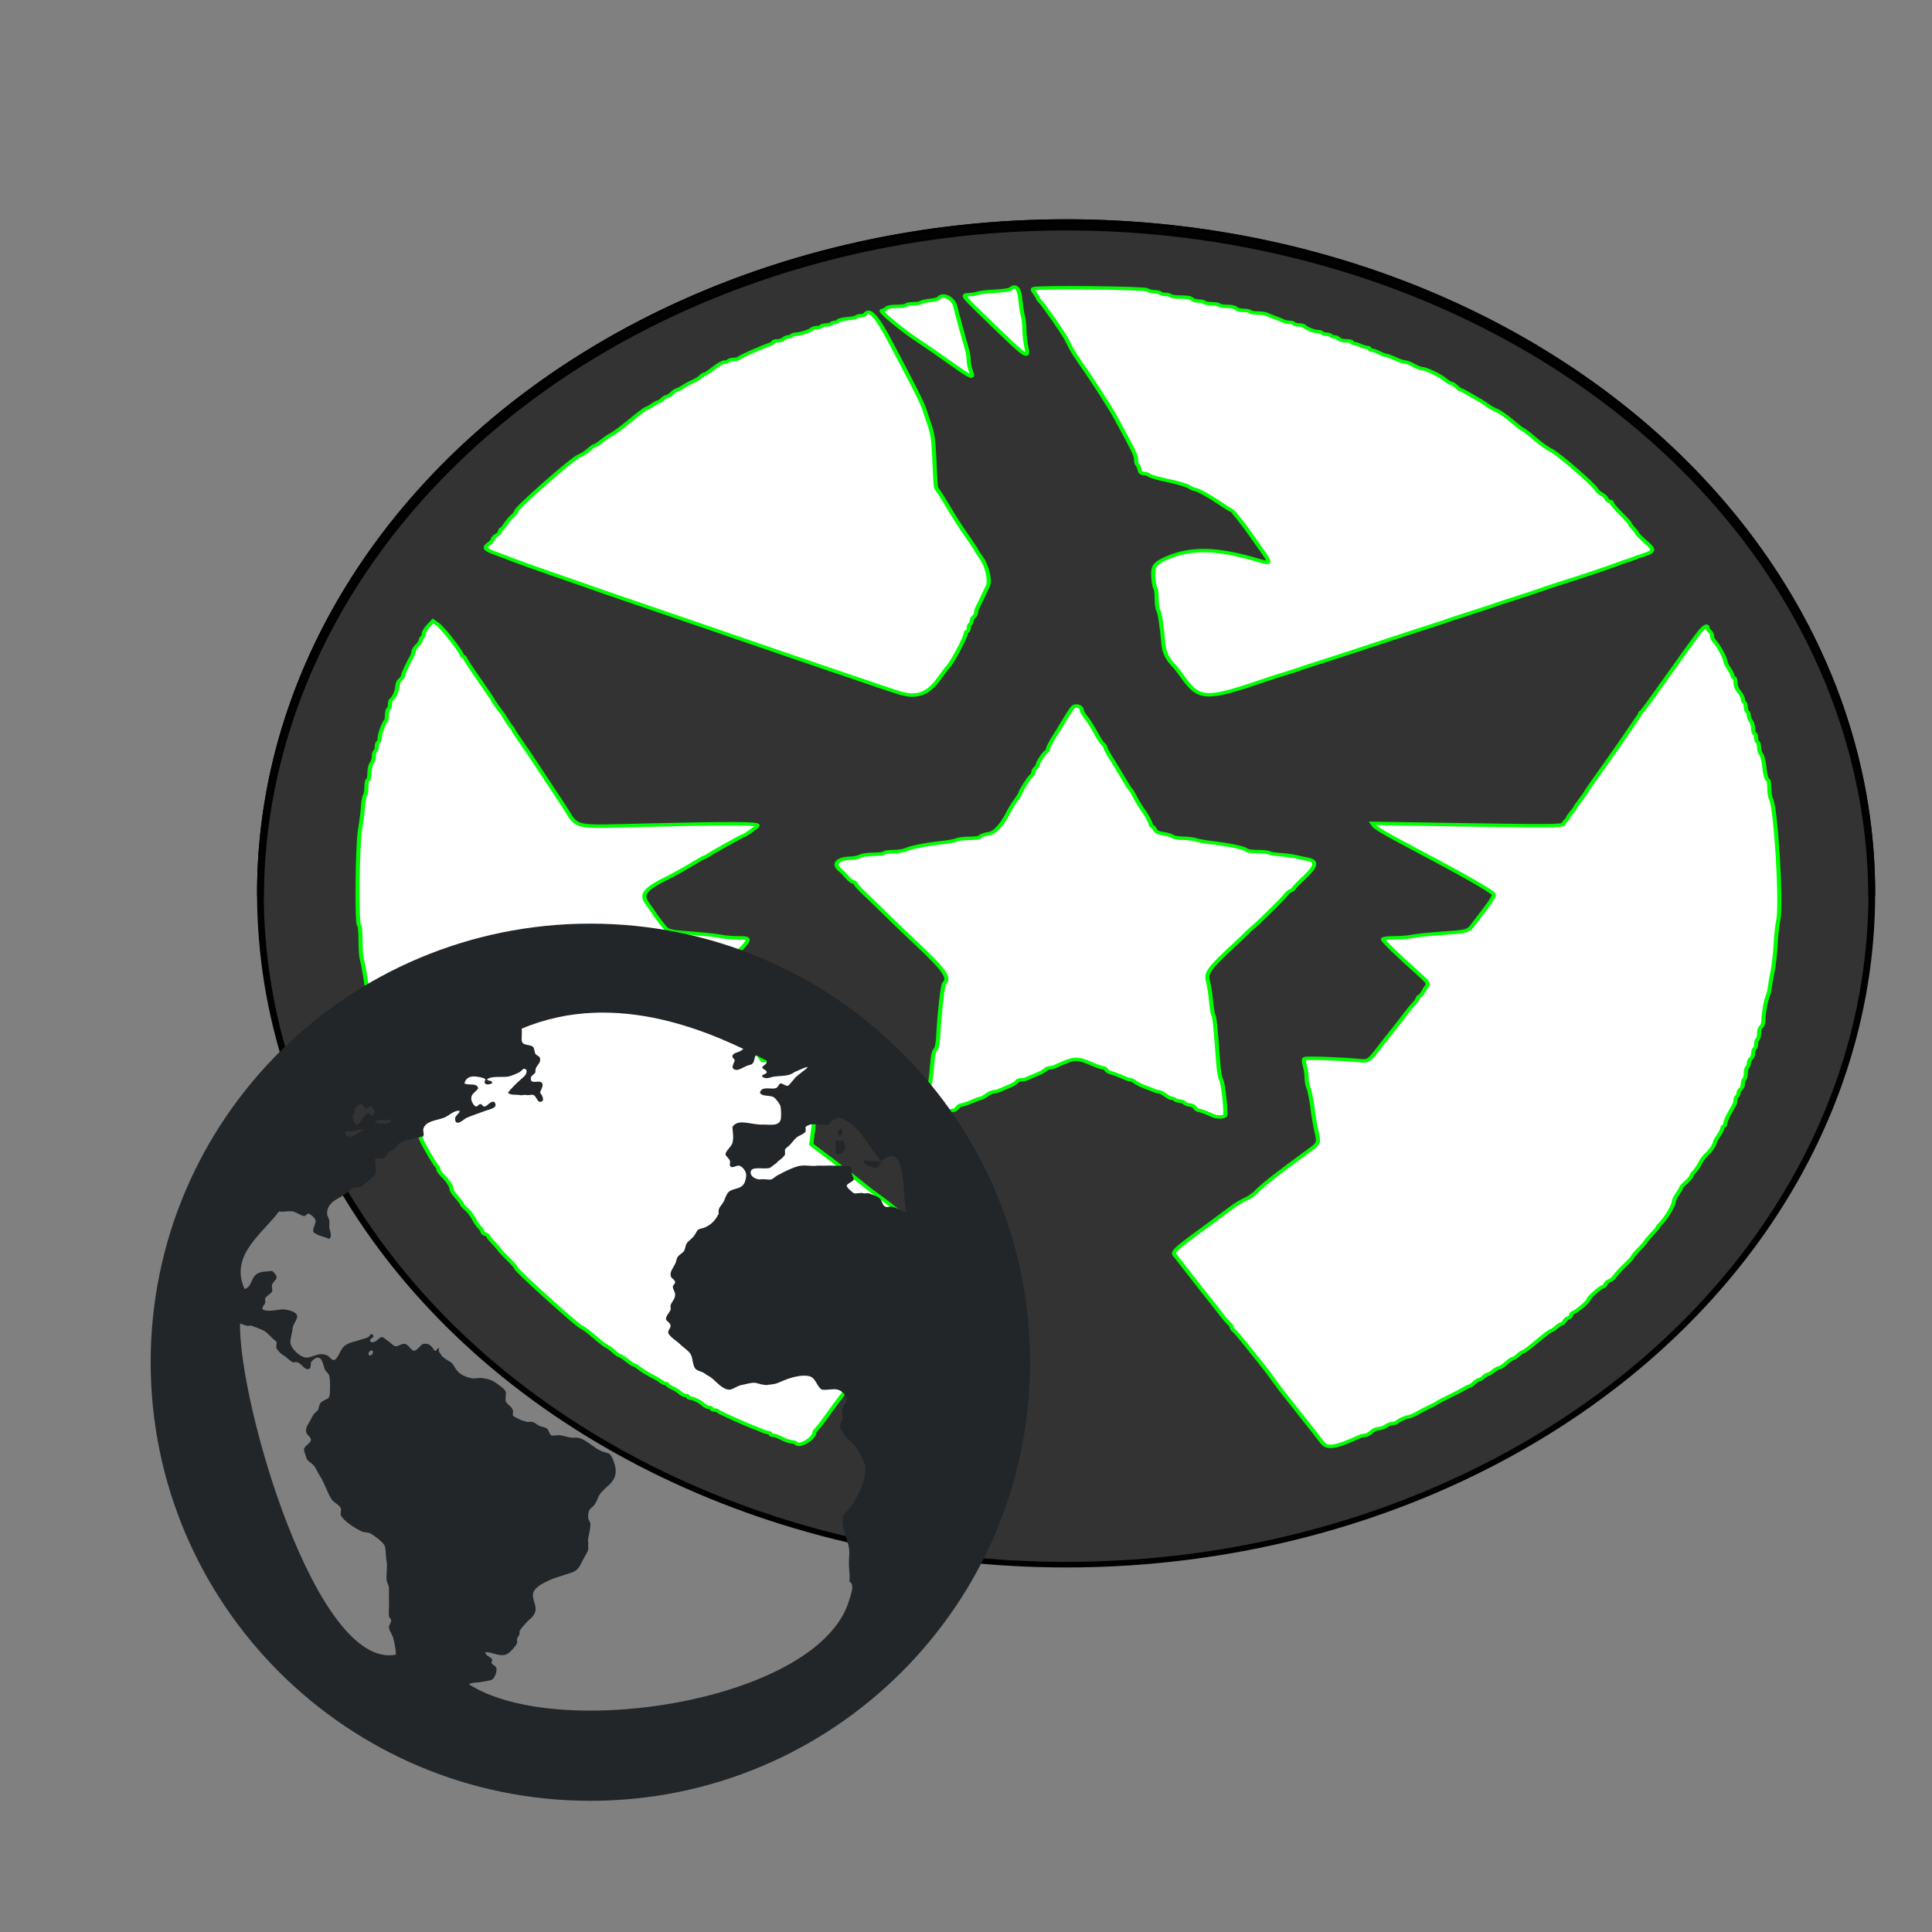 <?xml version="1.0" encoding="UTF-8" standalone="no"?>
<svg
   viewBox="0 0 22 22"
   version="1.1"
   id="svg2127"
   sodipodi:docname="plasma-browser-integration.svg"
   inkscape:version="1.2.2 (b0a8486541, 2022-12-01)"
   xmlns:inkscape="http://www.inkscape.org/namespaces/inkscape"
   xmlns:sodipodi="http://sodipodi.sourceforge.net/DTD/sodipodi-0.dtd"
   xmlns="http://www.w3.org/2000/svg"
   xmlns:svg="http://www.w3.org/2000/svg">
  <rect x="0" y="0" width="22" height="22" fill="#808080" stroke="none"/>
  <sodipodi:namedview
     id="namedview2129"
     pagecolor="#ffffff"
     bordercolor="#000000"
     borderopacity="0.25"
     inkscape:showpageshadow="2"
     inkscape:pageopacity="0.0"
     inkscape:pagecheckerboard="0"
     inkscape:deskcolor="#d1d1d1"
     showgrid="false"
     inkscape:zoom="6.125"
     inkscape:cx="30.44898"
     inkscape:cy="-8.9795918"
     inkscape:window-width="1366"
     inkscape:window-height="710"
     inkscape:window-x="0"
     inkscape:window-y="0"
     inkscape:window-maximized="1"
     inkscape:current-layer="layer1-36-2" />
  <defs
     id="defs3051">
    <style
       type="text/css"
       id="current-color-scheme">
      .ColorScheme-Text {
        color:#232629;
      }
      </style>
  </defs>
  <g
     id="layer1-36-2"
     transform="matrix(0.102,0,0,0.085,1.427,0.649)">
    <ellipse
       style="display:inline;mix-blend-mode:normal;fill:#333333;fill-opacity:1;stroke:#000000;stroke-width:0.749;stroke-miterlimit:4;stroke-dasharray:none;stroke-opacity:1;enable-background:new"
       id="path4518-2"
       cx="105.029"
       cy="112.047"
       rx="89.948"
       ry="89.931" />
    <path
       style="display:inline;mix-blend-mode:normal;fill:#004aa3;fill-opacity:1;stroke:#000000;stroke-width:0.749;stroke-miterlimit:4;stroke-dasharray:none;stroke-opacity:0.973;enable-background:new"
       d="m 105.029,22.115 a 89.948,89.931 0 0 0 -89.948,89.931 89.948,89.931 0 0 0 0.016,0.44 89.948,89.931 0 0 1 89.932,-89.621 89.948,89.931 0 0 1 89.932,89.492 89.948,89.931 0 0 0 0.016,-0.311 89.948,89.931 0 0 0 -89.948,-89.931 z"
       id="circle4528-3" />
    <path
       id="path0-7"
       d="m 98.806,31.091 c -0.099,0.111 -0.873,0.237 -1.721,0.287 -0.847,0.049 -1.688,0.165 -1.869,0.252 -0.18,0.086 -0.623,0.182 -0.984,0.209 -0.884,0.061 -1.03,-0.157 2.816,4.307 3.612,4.193 3.867,4.381 3.531,2.618 -0.109,-0.568 -0.199,-1.548 -0.201,-2.177 -0.002,-0.63 -0.084,-1.504 -0.182,-1.945 -0.098,-0.44 -0.225,-1.439 -0.283,-2.222 -0.109,-1.468 -0.522,-1.965 -1.108,-1.33 m 2.6,-0.061 c -0.152,0.061 -0.12,0.222 0.123,0.592 0.181,0.275 0.329,0.564 0.329,0.64 0,0.074 0.135,0.303 0.299,0.506 0.399,0.489 2.507,4.113 2.85,4.899 0.15,0.341 0.409,0.942 0.576,1.333 0.168,0.39 0.518,1.071 0.779,1.511 1.366,2.299 3.54,6.333 4.215,7.82 2.01,4.424 2.267,5.061 2.267,5.613 0,0.322 0.065,0.629 0.143,0.681 0.078,0.049 0.187,0.338 0.242,0.632 0.073,0.403 0.189,0.537 0.459,0.537 0.198,0 0.476,0.11 0.619,0.246 0.142,0.135 1.099,0.458 2.126,0.716 1.027,0.259 2.072,0.627 2.322,0.82 0.25,0.193 0.533,0.351 0.628,0.351 0.3,0 1.585,0.845 2.835,1.863 0.662,0.539 1.252,0.981 1.313,0.981 0.094,0 1.435,2.029 2.06,3.117 0.11,0.192 0.643,1.101 1.183,2.02 1.168,1.985 1.158,2.04 -0.273,1.528 -4.639,-1.659 -7.563,-1.737 -10.303,-0.275 -1.315,0.701 -1.531,1.105 -1.426,2.674 0.043,0.635 0.143,1.231 0.223,1.324 0.081,0.098 0.146,0.718 0.146,1.389 0,0.672 0.083,1.389 0.185,1.595 0.173,0.352 0.371,1.911 0.576,4.562 0.085,1.102 0.455,1.984 1.216,2.901 0.141,0.169 0.578,0.851 0.971,1.514 1.785,3.006 2.574,3.042 9.023,0.404 0.767,-0.313 1.837,-0.729 2.378,-0.923 0.542,-0.194 1.132,-0.421 1.312,-0.502 0.18,-0.086 0.845,-0.349 1.476,-0.593 0.632,-0.243 1.702,-0.657 2.378,-0.917 0.676,-0.26 2.005,-0.781 2.952,-1.156 0.947,-0.374 2.46,-0.974 3.362,-1.329 0.902,-0.356 2.009,-0.794 2.46,-0.974 0.451,-0.179 1.484,-0.579 2.296,-0.889 0.812,-0.309 1.623,-0.631 1.804,-0.715 0.18,-0.086 0.863,-0.358 1.517,-0.61 0.654,-0.252 1.724,-0.665 2.378,-0.917 0.654,-0.252 1.337,-0.529 1.517,-0.614 0.18,-0.086 0.956,-0.39 1.722,-0.678 1.5,-0.562 2.721,-1.052 4.51,-1.807 0.18,-0.074 0.549,-0.22 0.82,-0.319 1.992,-0.732 5.93,-2.314 6.763,-2.718 0.382,-0.185 0.74,-0.336 0.795,-0.336 0.055,0 0.332,-0.11 0.617,-0.249 0.284,-0.138 0.866,-0.388 1.294,-0.556 1.282,-0.506 1.304,-0.673 0.236,-1.794 -0.512,-0.538 -0.931,-1.04 -0.931,-1.116 0,-0.074 -0.184,-0.372 -0.41,-0.656 -0.226,-0.285 -0.41,-0.584 -0.41,-0.667 0,-0.086 -0.443,-0.674 -0.984,-1.314 -0.541,-0.64 -0.984,-1.272 -0.984,-1.405 0,-0.133 -0.112,-0.241 -0.251,-0.241 -0.138,0 -0.307,-0.163 -0.376,-0.365 -0.068,-0.201 -0.306,-0.463 -0.527,-0.583 -0.222,-0.123 -0.493,-0.415 -0.603,-0.657 -0.314,-0.691 -4.32,-4.846 -5.048,-5.235 -0.36,-0.193 -1.159,-0.872 -1.773,-1.509 -0.615,-0.637 -1.218,-1.199 -1.34,-1.248 -0.123,-0.049 -0.698,-0.579 -1.28,-1.18 -0.581,-0.6 -1.343,-1.233 -1.694,-1.407 -0.35,-0.173 -0.8,-0.473 -0.999,-0.667 -0.199,-0.193 -0.504,-0.44 -0.676,-0.548 -0.172,-0.11 -0.73,-0.497 -1.239,-0.864 -0.509,-0.367 -0.986,-0.667 -1.058,-0.667 -0.072,0 -0.306,-0.2 -0.518,-0.444 -0.211,-0.244 -0.472,-0.444 -0.578,-0.444 -0.106,0 -0.41,-0.22 -0.675,-0.489 -0.559,-0.567 -2.139,-1.473 -2.563,-1.469 -0.16,0.002 -0.583,-0.196 -0.94,-0.442 -0.357,-0.244 -0.786,-0.444 -0.953,-0.444 -0.167,0 -0.667,-0.199 -1.11,-0.443 -0.444,-0.244 -0.897,-0.444 -1.007,-0.444 -0.11,-3.69e-4 -0.463,-0.161 -0.784,-0.356 -0.321,-0.195 -0.692,-0.355 -0.825,-0.355 -0.132,0 -0.241,-0.086 -0.241,-0.178 0,-0.098 -0.129,-0.178 -0.287,-0.179 -0.158,-3.68e-4 -0.499,-0.123 -0.757,-0.266 -0.258,-0.146 -0.572,-0.265 -0.697,-0.265 -0.125,0 -0.227,-0.074 -0.227,-0.177 0,-0.098 -0.286,-0.178 -0.636,-0.178 -0.365,0 -0.723,-0.11 -0.84,-0.266 -0.112,-0.146 -0.338,-0.266 -0.502,-0.266 -0.164,0 -0.344,-0.086 -0.4,-0.178 -0.056,-0.098 -0.277,-0.178 -0.492,-0.178 -0.214,0 -0.436,-0.074 -0.492,-0.177 -0.056,-0.098 -0.27,-0.178 -0.476,-0.178 -0.406,0 -1.344,-0.452 -1.498,-0.722 -0.052,-0.086 -0.307,-0.167 -0.568,-0.167 -0.26,0 -0.518,-0.074 -0.574,-0.177 -0.056,-0.098 -0.283,-0.178 -0.504,-0.178 -0.222,0 -0.531,-0.074 -0.687,-0.169 -0.157,-0.098 -0.58,-0.3 -0.941,-0.459 -0.36,-0.16 -0.784,-0.363 -0.94,-0.453 -0.157,-0.086 -0.614,-0.163 -1.015,-0.163 -0.402,0 -0.776,-0.086 -0.832,-0.178 -0.056,-0.098 -0.383,-0.177 -0.727,-0.177 -0.357,0 -0.714,-0.11 -0.831,-0.266 -0.13,-0.169 -0.492,-0.266 -0.994,-0.266 -0.435,0 -0.836,-0.074 -0.892,-0.178 -0.056,-0.098 -0.425,-0.178 -0.82,-0.178 -0.396,0 -0.764,-0.086 -0.82,-0.178 -0.056,-0.098 -0.346,-0.177 -0.645,-0.177 -0.299,0 -0.636,-0.123 -0.748,-0.268 -0.142,-0.185 -0.519,-0.266 -1.24,-0.266 -0.57,0 -1.082,-0.074 -1.137,-0.177 -0.056,-0.098 -0.314,-0.178 -0.574,-0.178 -0.26,0 -0.518,-0.086 -0.574,-0.178 -0.056,-0.098 -0.341,-0.177 -0.634,-0.177 -0.293,0 -0.676,-0.123 -0.852,-0.262 -0.314,-0.258 -12.095,-0.4 -12.66,-0.153 m -10.61,1.291 c -0.051,0.086 -0.5,0.221 -0.996,0.287 -0.496,0.061 -0.942,0.193 -0.991,0.279 -0.05,0.086 -0.413,0.157 -0.808,0.157 -0.396,0 -0.764,0.086 -0.82,0.178 -0.056,0.098 -0.531,0.178 -1.055,0.178 -0.63,0 -1.021,0.086 -1.15,0.257 -0.107,0.141 -0.344,0.281 -0.524,0.311 -0.337,0.061 2.465,2.807 4.31,4.232 0.443,0.341 1.908,1.559 3.255,2.704 2.572,2.186 2.735,2.263 2.367,1.116 -0.125,-0.39 -0.229,-1.021 -0.23,-1.401 -0.001,-0.379 -0.074,-0.98 -0.161,-1.333 -0.347,-1.403 -1.194,-5.13 -1.332,-5.867 -0.213,-1.131 -1.434,-1.851 -1.863,-1.098 m -8.207,2.145 c -0.056,0.098 -0.277,0.178 -0.492,0.178 -0.215,0 -0.43,0.074 -0.477,0.152 -0.048,0.086 -0.512,0.2 -1.032,0.258 -0.52,0.061 -0.971,0.19 -1.002,0.292 -0.032,0.098 -0.195,0.187 -0.362,0.187 -0.168,0 -0.35,0.086 -0.406,0.178 -0.056,0.098 -0.314,0.177 -0.574,0.177 -0.26,0 -0.518,0.086 -0.574,0.178 -0.056,0.098 -0.267,0.178 -0.469,0.178 -0.202,0 -0.454,0.098 -0.559,0.207 -0.245,0.266 -1.325,0.675 -1.791,0.679 -0.198,0.002 -0.405,0.086 -0.46,0.18 -0.056,0.098 -0.236,0.178 -0.4,0.178 -0.164,0 -0.39,0.123 -0.502,0.266 -0.112,0.146 -0.417,0.266 -0.676,0.266 -0.259,0 -0.472,0.074 -0.472,0.156 0,0.086 -0.24,0.257 -0.533,0.379 -0.968,0.405 -3.235,1.623 -3.329,1.79 -0.051,0.086 -0.306,0.163 -0.566,0.163 -0.26,0 -0.518,0.086 -0.574,0.178 -0.056,0.098 -0.263,0.178 -0.46,0.179 -0.198,0.001 -0.729,0.358 -1.179,0.794 -0.451,0.436 -0.901,0.796 -1,0.798 -0.099,0.002 -0.316,0.168 -0.483,0.368 -0.167,0.2 -0.566,0.495 -0.887,0.656 -0.32,0.161 -0.811,0.478 -1.09,0.702 -0.279,0.226 -0.58,0.41 -0.668,0.41 -0.088,0 -0.334,0.2 -0.546,0.444 -0.211,0.244 -0.472,0.444 -0.577,0.444 -0.106,0 -0.326,0.16 -0.489,0.355 -0.163,0.195 -0.364,0.356 -0.446,0.356 -0.082,0 -0.392,0.2 -0.687,0.444 -0.296,0.244 -0.598,0.444 -0.672,0.444 -0.073,0 -0.6,0.46 -1.168,1.021 -1.479,1.463 -2.378,2.27 -2.842,2.552 -0.222,0.136 -0.665,0.506 -0.984,0.823 -0.319,0.317 -0.659,0.577 -0.754,0.578 -0.096,0.001 -0.391,0.248 -0.656,0.549 -0.265,0.301 -0.795,0.703 -1.179,0.893 -0.75,0.372 -6.928,6.909 -6.928,7.331 0,0.128 -0.19,0.425 -0.422,0.661 -0.232,0.236 -0.578,0.73 -0.768,1.098 -0.191,0.367 -0.407,0.668 -0.48,0.668 -0.073,0 -0.134,0.123 -0.134,0.263 0,0.145 -0.185,0.394 -0.41,0.554 -0.226,0.16 -0.41,0.395 -0.41,0.524 0,0.129 -0.185,0.39 -0.41,0.583 -0.642,0.548 -0.5,0.792 0.779,1.34 0.653,0.28 1.557,0.689 2.008,0.907 0.451,0.219 2.407,1.056 4.346,1.86 1.939,0.804 3.673,1.525 3.854,1.604 0.18,0.074 0.66,0.281 1.066,0.452 0.406,0.169 0.886,0.373 1.066,0.453 0.18,0.074 1.73,0.713 3.444,1.412 1.714,0.699 3.558,1.457 4.099,1.686 0.541,0.23 1.907,0.791 3.034,1.246 1.127,0.457 2.197,0.896 2.378,0.977 0.18,0.086 1.73,0.722 3.444,1.423 1.714,0.702 3.558,1.463 4.1,1.692 0.541,0.228 1.869,0.772 2.952,1.208 1.082,0.436 3.333,1.353 5.001,2.038 4.696,1.928 4.882,1.992 5.714,1.992 1.138,0 2.066,-0.699 2.971,-2.237 0.398,-0.676 0.849,-1.389 1.003,-1.584 0.479,-0.608 1.955,-3.966 1.955,-4.448 0,-0.144 0.073,-0.262 0.164,-0.262 0.09,0 0.164,-0.195 0.164,-0.433 0,-0.238 0.073,-0.484 0.164,-0.544 0.09,-0.061 0.164,-0.255 0.164,-0.433 0,-0.178 0.111,-0.422 0.246,-0.545 0.135,-0.123 0.246,-0.372 0.246,-0.557 0,-0.185 0.065,-0.475 0.145,-0.645 0.079,-0.169 0.238,-0.549 0.351,-0.842 0.114,-0.293 0.299,-0.773 0.412,-1.066 0.114,-0.293 0.291,-0.737 0.396,-0.983 0.315,-0.748 -0.056,-2.686 -0.736,-3.837 -0.312,-0.529 -0.568,-1.004 -0.568,-1.055 0,-0.049 -0.43,-0.829 -0.957,-1.729 -0.877,-1.5 -1.288,-2.277 -2.701,-5.103 -0.269,-0.538 -0.569,-1.087 -0.665,-1.22 -0.193,-0.266 -0.185,-0.165 -0.34,-4.201 -0.104,-2.701 -0.186,-3.318 -0.671,-4.976 -0.114,-0.39 -0.303,-1.071 -0.421,-1.511 -0.253,-0.953 -1.111,-2.998 -3.875,-9.242 -1.493,-3.371 -2.278,-4.386 -2.752,-3.554 m -48.757,41.736 c -0.282,0.358 -0.515,0.826 -0.518,1.041 -0.002,0.215 -0.079,0.438 -0.169,0.498 -0.09,0.061 -0.164,0.228 -0.164,0.374 0,0.145 -0.185,0.48 -0.41,0.743 -0.226,0.264 -0.41,0.621 -0.41,0.794 0,0.173 -0.067,0.454 -0.15,0.624 -0.454,0.936 -0.998,2.334 -0.998,2.565 0,0.146 -0.148,0.41 -0.328,0.587 -0.197,0.194 -0.328,0.548 -0.328,0.889 0,0.571 -0.382,1.594 -0.666,1.784 -0.084,0.061 -0.154,0.334 -0.154,0.615 0,0.282 -0.073,0.562 -0.164,0.622 -0.09,0.061 -0.164,0.413 -0.164,0.781 0,0.37 -0.052,0.728 -0.117,0.798 -0.221,0.239 -0.703,1.799 -0.703,2.277 0,0.263 -0.073,0.528 -0.164,0.588 -0.09,0.061 -0.164,0.34 -0.164,0.621 0,0.282 -0.074,0.562 -0.164,0.622 -0.09,0.061 -0.164,0.37 -0.164,0.688 0,0.317 -0.109,0.733 -0.241,0.922 -0.138,0.199 -0.243,0.742 -0.246,1.278 -0.002,0.513 -0.079,0.933 -0.169,0.933 -0.09,0 -0.164,0.424 -0.164,0.942 0,0.518 -0.068,1.018 -0.152,1.111 -0.083,0.098 -0.186,0.769 -0.229,1.501 -0.043,0.734 -0.192,2.133 -0.332,3.111 -0.301,2.097 -0.389,12.608 -0.107,12.796 0.094,0.061 0.164,0.96 0.164,2.086 0,1.087 0.07,2.222 0.153,2.522 0.084,0.301 0.31,1.785 0.502,3.3 0.192,1.515 0.425,2.995 0.519,3.288 0.093,0.293 0.232,0.813 0.307,1.155 0.076,0.343 0.225,0.942 0.333,1.333 0.107,0.392 0.23,1.166 0.271,1.724 0.042,0.565 0.178,1.105 0.307,1.222 0.128,0.111 0.232,0.394 0.232,0.62 0,0.227 0.073,0.462 0.164,0.522 0.09,0.061 0.164,0.34 0.164,0.622 0,0.282 0.074,0.562 0.164,0.622 0.09,0.061 0.164,0.34 0.164,0.621 0,0.282 0.07,0.559 0.154,0.615 0.275,0.184 0.666,1.203 0.678,1.767 0.006,0.302 0.153,0.791 0.326,1.084 0.173,0.293 0.357,0.653 0.41,0.799 0.052,0.147 0.164,0.405 0.248,0.576 0.083,0.169 0.152,0.431 0.152,0.579 0,0.149 0.068,0.41 0.152,0.581 0.083,0.169 0.195,0.428 0.248,0.576 0.052,0.146 0.237,0.506 0.41,0.799 0.173,0.293 0.32,0.673 0.326,0.845 0.006,0.171 0.085,0.311 0.176,0.311 0.09,0 0.164,0.11 0.164,0.252 0,0.139 0.123,0.519 0.274,0.845 0.151,0.325 0.344,0.746 0.429,0.933 0.338,0.744 0.986,1.979 1.121,2.138 0.079,0.098 0.144,0.275 0.144,0.405 0,0.129 0.23,0.511 0.512,0.845 0.576,0.686 0.964,1.421 0.964,1.826 0,0.15 0.258,0.614 0.574,1.031 0.315,0.417 0.574,0.83 0.574,0.918 0,0.086 0.227,0.394 0.505,0.68 0.278,0.287 0.653,0.873 0.834,1.301 0.181,0.428 0.47,0.944 0.643,1.144 0.172,0.201 0.314,0.464 0.314,0.587 0,0.123 0.148,0.271 0.328,0.334 0.18,0.061 0.328,0.187 0.328,0.277 0,0.086 0.247,0.465 0.548,0.831 0.302,0.367 0.615,0.8 0.697,0.964 0.082,0.163 0.536,0.744 1.01,1.29 0.473,0.545 0.861,1.085 0.861,1.198 0,0.291 6.9,7.764 7.298,7.903 0.18,0.061 0.831,0.643 1.446,1.289 0.615,0.646 1.243,1.226 1.394,1.289 0.152,0.061 0.492,0.363 0.757,0.667 0.265,0.303 0.56,0.554 0.656,0.556 0.095,0.002 0.459,0.282 0.807,0.622 0.348,0.34 0.699,0.618 0.78,0.618 0.081,0 0.375,0.22 0.652,0.489 0.278,0.269 0.875,0.711 1.327,0.982 0.452,0.271 0.93,0.611 1.063,0.755 0.133,0.144 0.347,0.262 0.476,0.262 0.129,0 0.234,0.074 0.234,0.157 0,0.086 0.244,0.282 0.542,0.436 0.298,0.154 0.678,0.442 0.845,0.642 0.167,0.2 0.44,0.363 0.606,0.363 0.166,0 0.303,0.086 0.303,0.178 0,0.098 0.1,0.178 0.221,0.178 0.34,0 1.168,0.49 1.5,0.888 0.164,0.196 0.434,0.357 0.601,0.357 0.166,0 0.303,0.086 0.303,0.177 0,0.098 0.143,0.178 0.318,0.178 0.175,0 0.359,0.074 0.409,0.16 0.084,0.147 3.11,1.789 4.028,2.185 0.226,0.098 0.619,0.29 0.875,0.427 0.255,0.137 0.569,0.25 0.697,0.25 0.128,0 0.233,0.086 0.233,0.178 0,0.098 0.112,0.178 0.248,0.178 0.25,0 0.385,0.061 1.335,0.597 0.284,0.161 0.668,0.292 0.852,0.292 0.183,0 0.38,0.086 0.435,0.178 0.341,0.598 2.05,-0.648 2.05,-1.494 0,-0.061 0.157,-0.298 0.349,-0.538 0.192,-0.239 0.432,-0.593 0.533,-0.787 0.101,-0.194 1.143,-1.899 2.314,-3.787 1.171,-1.889 2.227,-3.634 2.346,-3.876 0.12,-0.242 0.273,-0.481 0.342,-0.533 0.068,-0.049 0.457,-0.653 0.863,-1.337 0.406,-0.684 0.843,-1.367 0.972,-1.518 0.129,-0.151 0.308,-0.399 0.399,-0.551 0.562,-0.949 4.108,-6.553 4.322,-6.831 0.142,-0.184 0.914,-1.423 1.253,-2.012 0.09,-0.157 0.396,-0.645 0.681,-1.084 0.844,-1.306 0.809,-1.371 -2.171,-4.077 -0.72,-0.653 -4.074,-3.802 -4.168,-3.912 -0.045,-0.049 -0.451,-0.411 -0.902,-0.797 -0.451,-0.385 -1.195,-1.064 -1.653,-1.511 -1.144,-1.114 -2.495,-2.369 -4.306,-3.998 l -1.531,-1.378 0.093,-0.916 c 0.277,-2.731 0.425,-3.904 0.667,-5.271 0.147,-0.831 0.336,-2.11 0.419,-2.843 0.083,-0.733 0.198,-1.583 0.254,-1.889 0.141,-0.764 0.155,-0.761 -2.798,-0.568 -1.443,0.098 -2.948,0.185 -3.344,0.204 l -0.721,0.037 -1.217,-1.866 c -0.669,-1.026 -1.263,-1.983 -1.319,-2.125 -0.056,-0.142 -0.245,-0.437 -0.42,-0.656 -0.175,-0.219 -0.401,-0.56 -0.502,-0.759 -0.101,-0.199 -0.797,-1.333 -1.546,-2.518 -1.594,-2.525 -1.593,-2.262 -0.032,-4.019 3.988,-4.489 3.992,-4.496 2.285,-4.496 -0.637,0 -1.466,-0.086 -1.845,-0.182 -0.378,-0.098 -1.536,-0.263 -2.574,-0.361 -3.669,-0.349 -3.357,-0.237 -4.163,-1.473 -0.392,-0.602 -0.741,-1.172 -0.776,-1.271 -0.034,-0.098 -0.346,-0.631 -0.693,-1.186 -0.852,-1.364 -0.462,-1.987 2.27,-3.623 0.779,-0.467 2.201,-1.423 3.06,-2.058 0.511,-0.377 0.984,-0.686 1.053,-0.686 0.07,0 0.241,-0.111 0.384,-0.252 0.258,-0.25 3.771,-2.592 3.889,-2.592 0.151,0 1.466,-1.116 1.585,-1.346 0.166,-0.322 -3.054,-0.338 -12.537,-0.061 -8.373,0.243 -7.472,0.496 -9.077,-2.545 -0.09,-0.171 -0.863,-1.57 -1.718,-3.111 -0.855,-1.54 -1.637,-2.96 -1.738,-3.155 -0.101,-0.195 -0.637,-1.141 -1.193,-2.099 -0.555,-0.959 -1.009,-1.792 -1.009,-1.852 0,-0.061 -0.1,-0.234 -0.222,-0.389 -0.122,-0.155 -0.399,-0.641 -0.615,-1.08 -0.216,-0.44 -0.431,-0.84 -0.477,-0.889 -0.135,-0.145 -0.982,-1.585 -0.982,-1.671 0,-0.049 -0.701,-1.287 -1.558,-2.763 -0.857,-1.476 -1.558,-2.761 -1.558,-2.857 0,-0.098 -0.073,-0.173 -0.164,-0.173 -0.09,0 -0.164,-0.086 -0.164,-0.19 0,-0.379 -2.121,-3.643 -2.667,-4.105 l -0.56,-0.474 -0.513,0.652 m 142.203,0.43 c -0.286,0.343 -0.948,1.418 -2.928,4.754 -0.203,0.343 -0.58,0.975 -0.837,1.406 -0.257,0.431 -0.579,0.971 -0.714,1.199 -1.588,2.687 -2.224,3.713 -2.332,3.763 -0.071,0.037 -0.128,0.133 -0.128,0.222 0,0.138 -3.267,5.809 -5.288,9.181 -0.338,0.564 -0.663,1.144 -0.722,1.291 -0.06,0.146 -0.355,0.646 -0.657,1.111 -0.302,0.464 -0.549,0.89 -0.549,0.945 0,0.049 -0.185,0.362 -0.41,0.683 -0.225,0.32 -0.41,0.641 -0.41,0.711 0,0.074 -0.104,0.242 -0.231,0.381 -0.127,0.138 -0.263,0.352 -0.301,0.476 -0.085,0.277 -1.853,0.286 -13.137,0.061 l -8.175,-0.16 0.214,0.371 c 0.117,0.204 1.435,1.143 2.928,2.088 6.814,4.313 10.295,6.672 10.39,7.043 0.081,0.314 -0.191,0.808 -2.008,3.642 -0.927,1.445 -0.505,1.289 -4.437,1.65 -1.127,0.098 -2.359,0.269 -2.737,0.366 -0.378,0.098 -1.245,0.178 -1.927,0.178 -0.796,0 -1.239,0.074 -1.239,0.196 0,0.21 1.501,1.96 3.763,4.387 1.179,1.265 1.357,1.53 1.194,1.784 -0.106,0.163 -0.313,0.557 -0.461,0.875 -0.148,0.317 -0.33,0.577 -0.403,0.577 -0.074,0 -0.177,0.146 -0.229,0.324 -0.052,0.178 -0.233,0.484 -0.401,0.68 -0.168,0.196 -0.499,0.67 -0.735,1.053 -0.236,0.383 -0.614,0.976 -0.841,1.319 -0.226,0.343 -0.595,0.901 -0.82,1.244 -0.225,0.343 -0.575,0.87 -0.778,1.175 -0.204,0.304 -0.515,0.785 -0.693,1.067 -1.115,1.772 -1.248,1.883 -2.134,1.776 -2.006,-0.243 -6.081,-0.417 -6.227,-0.266 -0.1,0.098 -0.084,0.454 0.042,0.963 0.109,0.441 0.198,1.155 0.198,1.587 0,0.432 0.082,1.01 0.183,1.286 0.175,0.48 0.399,1.908 0.567,3.61 0.044,0.44 0.199,1.457 0.345,2.26 0.314,1.718 0.38,1.573 -1.423,3.128 -2.52,2.175 -4.69,4.219 -5.216,4.914 -0.299,0.394 -0.858,0.873 -1.243,1.062 -0.385,0.19 -1.101,0.706 -1.59,1.147 -0.489,0.44 -1.627,1.45 -2.529,2.244 -4.192,3.691 -4.172,3.667 -3.653,4.35 0.074,0.098 0.668,1.008 1.32,2.023 1.413,2.198 1.758,2.726 2.396,3.665 0.266,0.39 0.819,1.238 1.228,1.882 0.41,0.645 0.859,1.274 0.998,1.399 0.139,0.125 0.253,0.328 0.253,0.451 0,0.123 0.112,0.324 0.249,0.447 0.137,0.123 0.857,1.143 1.599,2.265 0.742,1.123 1.547,2.331 1.788,2.686 0.241,0.355 0.745,1.164 1.12,1.8 0.375,0.636 0.9,1.475 1.167,1.866 0.266,0.39 0.666,0.991 0.888,1.333 0.222,0.343 0.589,0.902 0.815,1.244 0.227,0.343 0.595,0.902 0.82,1.244 0.225,0.343 0.594,0.902 0.82,1.244 0.226,0.343 0.596,0.922 0.822,1.289 0.553,0.896 1.472,0.727 4.218,-0.777 0.157,-0.086 0.421,-0.156 0.587,-0.156 0.166,0 0.475,-0.2 0.687,-0.444 0.214,-0.247 0.573,-0.447 0.808,-0.448 0.232,-0.002 0.606,-0.161 0.832,-0.351 0.226,-0.192 0.572,-0.35 0.769,-0.351 0.198,-0.002 0.402,-0.074 0.454,-0.171 0.124,-0.217 1.061,-0.722 1.34,-0.722 0.12,0 0.606,-0.263 1.082,-0.583 0.476,-0.32 1.086,-0.697 1.356,-0.836 0.271,-0.14 0.603,-0.35 0.738,-0.469 0.135,-0.123 0.763,-0.512 1.394,-0.873 0.632,-0.361 1.344,-0.808 1.583,-0.992 0.239,-0.184 0.503,-0.335 0.587,-0.335 0.083,0 0.324,-0.2 0.536,-0.444 0.212,-0.244 0.472,-0.444 0.577,-0.444 0.105,0 0.326,-0.16 0.489,-0.356 0.163,-0.195 0.378,-0.355 0.478,-0.355 0.1,0 0.38,-0.2 0.624,-0.444 0.243,-0.244 0.541,-0.444 0.663,-0.444 0.121,0 0.471,-0.28 0.777,-0.621 0.306,-0.343 0.64,-0.622 0.741,-0.622 0.101,0 0.359,-0.2 0.57,-0.444 0.212,-0.244 0.465,-0.447 0.562,-0.451 0.097,-0.003 0.804,-0.642 1.57,-1.42 0.767,-0.777 1.473,-1.415 1.57,-1.416 0.097,-0.001 0.35,-0.203 0.561,-0.447 0.212,-0.244 0.478,-0.444 0.591,-0.444 0.114,0 0.252,-0.156 0.308,-0.346 0.056,-0.19 0.245,-0.395 0.421,-0.455 0.176,-0.061 0.319,-0.227 0.319,-0.371 0,-0.142 0.129,-0.308 0.287,-0.368 0.376,-0.142 1.681,-1.498 1.681,-1.746 0,-0.255 1.353,-1.688 1.594,-1.688 0.104,0 0.234,-0.156 0.289,-0.346 0.056,-0.19 0.25,-0.398 0.432,-0.46 0.182,-0.061 0.463,-0.349 0.624,-0.635 0.161,-0.287 0.672,-0.953 1.136,-1.48 0.465,-0.527 0.845,-1.025 0.846,-1.106 3.8e-4,-0.086 0.331,-0.548 0.733,-1.037 0.403,-0.489 0.734,-0.944 0.736,-1.012 0.002,-0.061 0.3,-0.492 0.66,-0.944 0.361,-0.452 0.657,-0.877 0.657,-0.944 3.8e-4,-0.074 0.204,-0.363 0.451,-0.657 0.526,-0.624 1.359,-2.346 1.355,-2.802 -9.9e-4,-0.173 0.182,-0.631 0.407,-1.018 0.226,-0.387 0.41,-0.77 0.41,-0.851 0,-0.086 0.258,-0.417 0.574,-0.749 0.316,-0.331 0.574,-0.691 0.574,-0.8 0,-0.11 0.141,-0.362 0.314,-0.564 0.172,-0.2 0.461,-0.716 0.642,-1.144 0.18,-0.428 0.521,-0.975 0.756,-1.215 0.411,-0.417 0.912,-1.317 0.912,-1.639 0,-0.086 0.185,-0.47 0.41,-0.858 0.226,-0.387 0.41,-0.825 0.41,-0.974 0,-0.149 0.073,-0.27 0.164,-0.27 0.09,0 0.164,-0.16 0.164,-0.357 0,-0.196 0.194,-0.776 0.431,-1.288 0.238,-0.513 0.496,-1.071 0.574,-1.241 0.078,-0.169 0.142,-0.464 0.142,-0.656 0,-0.19 0.074,-0.397 0.164,-0.458 0.09,-0.061 0.164,-0.255 0.164,-0.433 0,-0.178 0.111,-0.422 0.246,-0.545 0.135,-0.123 0.246,-0.446 0.246,-0.722 0,-0.275 0.073,-0.55 0.164,-0.61 0.09,-0.061 0.164,-0.421 0.164,-0.799 0,-0.379 0.073,-0.739 0.164,-0.799 0.09,-0.061 0.164,-0.296 0.164,-0.522 0,-0.227 0.111,-0.512 0.246,-0.633 0.135,-0.123 0.246,-0.447 0.246,-0.722 0,-0.276 0.073,-0.55 0.164,-0.611 0.09,-0.061 0.164,-0.34 0.164,-0.622 0,-0.281 0.073,-0.561 0.164,-0.621 0.09,-0.061 0.164,-0.415 0.164,-0.788 0,-0.387 0.106,-0.773 0.246,-0.9 0.147,-0.133 0.246,-0.522 0.246,-0.97 0,-0.84 0.283,-2.666 0.498,-3.207 0.077,-0.195 0.177,-0.716 0.221,-1.155 0.044,-0.44 0.187,-1.439 0.318,-2.221 0.131,-0.782 0.278,-2.382 0.327,-3.555 0.05,-1.172 0.175,-2.555 0.28,-3.072 0.413,-2.038 -0.244,-15.216 -0.816,-16.374 -0.094,-0.19 -0.172,-0.832 -0.172,-1.425 0,-0.593 -0.065,-1.078 -0.145,-1.078 -0.171,0 -0.338,-0.775 -0.459,-2.13 -0.048,-0.535 -0.19,-1.133 -0.315,-1.328 -0.126,-0.195 -0.229,-0.611 -0.229,-0.926 0,-0.314 -0.073,-0.621 -0.164,-0.681 -0.09,-0.061 -0.164,-0.345 -0.164,-0.632 0,-0.287 -0.074,-0.523 -0.164,-0.523 -0.09,0 -0.166,-0.3 -0.169,-0.667 -0.004,-0.367 -0.114,-0.821 -0.246,-1.012 -0.133,-0.19 -0.241,-0.525 -0.241,-0.744 0,-0.22 -0.073,-0.449 -0.164,-0.511 -0.09,-0.061 -0.164,-0.34 -0.164,-0.622 0,-0.282 -0.073,-0.562 -0.164,-0.622 -0.09,-0.061 -0.164,-0.27 -0.164,-0.467 0,-0.196 -0.185,-0.619 -0.41,-0.939 -0.265,-0.376 -0.41,-0.813 -0.41,-1.232 0,-0.357 -0.073,-0.649 -0.164,-0.649 -0.09,0 -0.164,-0.123 -0.164,-0.27 0,-0.149 -0.184,-0.587 -0.41,-0.975 -0.226,-0.387 -0.409,-0.845 -0.407,-1.018 0.004,-0.383 -0.795,-2.132 -1.192,-2.611 -0.157,-0.19 -0.287,-0.522 -0.287,-0.737 0,-0.214 -0.111,-0.489 -0.246,-0.61 -0.136,-0.123 -0.246,-0.331 -0.246,-0.467 0,-0.357 -0.225,-0.3 -0.604,0.155 m -70.182,10.4 c -0.103,0.074 -0.509,0.778 -0.902,1.571 -0.393,0.792 -0.991,1.965 -1.329,2.606 -0.338,0.641 -0.615,1.288 -0.615,1.437 0,0.15 -0.077,0.323 -0.171,0.385 -0.255,0.171 -0.977,1.462 -0.977,1.748 0,0.136 -0.111,0.349 -0.246,0.47 -0.135,0.123 -0.246,0.361 -0.246,0.533 0,0.172 -0.11,0.41 -0.243,0.53 -0.249,0.223 -1.232,2.088 -1.232,2.336 0,0.074 -0.211,0.481 -0.47,0.901 -0.258,0.421 -0.603,1.084 -0.766,1.475 -0.783,1.878 -1.574,2.914 -2.316,3.035 -0.386,0.061 -0.787,0.225 -0.891,0.361 -0.126,0.165 -0.544,0.248 -1.246,0.248 -0.581,0 -1.218,0.098 -1.415,0.209 -0.197,0.111 -0.875,0.271 -1.506,0.346 -1.699,0.203 -3.541,0.626 -4.1,0.942 -0.277,0.157 -0.899,0.279 -1.425,0.279 -0.513,9.9e-4 -0.979,0.086 -1.034,0.179 -0.056,0.098 -0.595,0.18 -1.199,0.184 -0.64,0.003 -1.268,0.11 -1.507,0.26 -0.226,0.14 -0.676,0.257 -1.001,0.26 -1.477,0.012 -2.069,0.748 -1.255,1.55 0.203,0.2 0.575,0.654 0.827,1.009 0.252,0.355 0.565,0.646 0.697,0.646 0.131,0 0.239,0.086 0.239,0.2 0,0.111 0.35,0.599 0.779,1.085 1.07,1.215 2.249,2.585 3.321,3.859 0.496,0.589 1.631,1.892 2.522,2.895 3.332,3.75 3.949,4.8 3.259,5.54 -0.157,0.167 -0.531,4.04 -0.637,6.591 -0.06,1.434 -0.151,2.037 -0.34,2.264 -0.184,0.221 -0.293,0.884 -0.38,2.311 -0.066,1.101 -0.204,2.227 -0.304,2.502 -0.101,0.275 -0.183,1.335 -0.183,2.355 v 1.854 h 0.494 c 0.272,0 0.622,-0.074 0.779,-0.166 0.659,-0.386 1.416,-0.722 1.62,-0.722 0.121,0 0.311,-0.16 0.424,-0.356 0.112,-0.195 0.305,-0.355 0.427,-0.355 0.211,0 1.088,-0.373 1.705,-0.726 0.157,-0.086 0.367,-0.163 0.468,-0.163 0.101,0 0.403,-0.2 0.671,-0.444 0.268,-0.244 0.63,-0.444 0.805,-0.444 0.175,0 0.446,-0.074 0.603,-0.165 0.157,-0.086 0.641,-0.341 1.077,-0.556 0.436,-0.215 0.831,-0.501 0.879,-0.635 0.048,-0.134 0.264,-0.244 0.481,-0.244 0.217,0 0.522,-0.074 0.679,-0.171 0.157,-0.098 0.623,-0.33 1.037,-0.524 0.414,-0.194 0.847,-0.478 0.963,-0.629 0.116,-0.151 0.344,-0.275 0.506,-0.275 0.162,0 0.503,-0.111 0.759,-0.257 2.063,-1.138 2.272,-1.145 4.194,-0.147 0.428,0.222 0.891,0.404 1.03,0.404 0.138,0 0.293,0.123 0.344,0.26 0.051,0.142 0.251,0.308 0.446,0.367 0.326,0.098 1.096,0.453 1.787,0.82 0.157,0.086 0.373,0.151 0.481,0.151 0.107,0 0.349,0.146 0.535,0.323 0.186,0.177 0.671,0.465 1.076,0.641 0.406,0.174 0.866,0.389 1.023,0.478 0.157,0.086 0.391,0.16 0.52,0.16 0.13,0 0.455,0.2 0.723,0.444 0.268,0.244 0.601,0.444 0.741,0.444 0.14,0 0.299,0.086 0.355,0.178 0.056,0.098 0.273,0.178 0.481,0.178 0.209,0 0.472,0.123 0.584,0.266 0.112,0.146 0.377,0.266 0.588,0.266 0.216,0 0.461,0.155 0.56,0.355 0.097,0.195 0.273,0.356 0.391,0.356 0.201,0 0.961,0.34 1.616,0.723 0.37,0.216 1.226,0.214 1.35,-0.003 0.163,-0.286 -0.209,-4.411 -0.437,-4.844 -0.118,-0.223 -0.268,-1.287 -0.332,-2.362 -0.283,-4.698 -0.399,-6.065 -0.535,-6.303 -0.079,-0.139 -0.195,-0.987 -0.258,-1.884 -0.062,-0.896 -0.21,-2.036 -0.327,-2.533 -0.291,-1.229 0.023,-1.74 3.288,-5.358 0.406,-0.449 0.86,-0.975 1.009,-1.168 0.149,-0.193 0.444,-0.517 0.656,-0.721 0.66,-0.636 3.489,-3.992 3.746,-4.445 0.134,-0.236 0.374,-0.475 0.533,-0.529 0.159,-0.049 0.289,-0.166 0.289,-0.247 0,-0.086 0.521,-0.728 1.156,-1.438 1.428,-1.594 1.537,-2.286 0.402,-2.532 -0.361,-0.074 -0.951,-0.228 -1.312,-0.333 -0.36,-0.11 -1.136,-0.227 -1.722,-0.273 -0.586,-0.049 -1.136,-0.155 -1.222,-0.244 -0.085,-0.086 -0.653,-0.163 -1.259,-0.163 -0.745,0 -1.18,-0.086 -1.341,-0.258 -0.242,-0.263 -2.125,-0.717 -4.049,-0.976 -0.587,-0.074 -1.274,-0.233 -1.528,-0.344 -0.254,-0.111 -0.881,-0.203 -1.394,-0.205 -0.546,-0.003 -1.06,-0.111 -1.241,-0.259 -0.17,-0.14 -0.637,-0.307 -1.038,-0.372 -0.548,-0.086 -0.773,-0.223 -0.906,-0.54 -0.098,-0.232 -0.24,-0.422 -0.315,-0.422 -0.076,0 -0.14,-0.098 -0.143,-0.222 -0.008,-0.292 -0.463,-1.288 -1,-2.184 -0.236,-0.394 -0.596,-1.114 -0.799,-1.599 -0.203,-0.485 -0.424,-0.922 -0.491,-0.971 -0.067,-0.049 -0.451,-0.769 -0.852,-1.599 -0.401,-0.831 -1.001,-2.018 -1.332,-2.639 -0.332,-0.62 -0.603,-1.23 -0.603,-1.356 0,-0.125 -0.114,-0.329 -0.252,-0.454 -0.138,-0.125 -0.507,-0.802 -0.819,-1.504 -0.312,-0.702 -0.789,-1.61 -1.06,-2.015 -0.271,-0.405 -0.493,-0.842 -0.493,-0.97 0,-0.498 -0.53,-0.798 -0.925,-0.523"
       stroke="none"
       fill="#04b3ea"
       fill-rule="evenodd"
       style="display:inline;mix-blend-mode:overlay;fill:#ffffff;fill-opacity:1;stroke:#00ff00;stroke-width:0.461;stroke-opacity:1;enable-background:new"
       inkscape:label="path0-7" />
    <path
       style="fill:currentColor;fill-opacity:1;stroke:none;stroke-width:10.741"
       d="m 51.921,116.1 c -27.112,0 -49.091,26.306 -49.091,58.757 0,32.451 21.979,58.757 49.091,58.757 27.112,0 49.091,-26.306 49.091,-58.757 0,-32.451 -21.979,-58.757 -49.091,-58.757 z m 19.694,18.362 c 0.031,0.568 -0.395,0.536 -0.518,0.918 0.074,0.245 0.485,0.326 0.518,0.62 -0.04,0.313 -0.616,0.274 -0.518,0.597 0.442,0.411 0.868,0.098 1.285,0 0.916,-0.137 1.737,-0.039 2.301,-0.597 3.324,-1.82 0,0.52 0,0.918 -0.188,0.157 -0.571,0.918 -0.767,0.918 -0.237,0 -0.595,-0.38 -0.767,-0.321 -0.246,0.098 -0.24,0.502 -0.518,0.62 -0.54,0.235 -1.595,-0.35 -1.783,0.62 0.229,0.558 1.125,0.283 1.534,0.597 0.254,0.196 0.702,0.906 0.767,1.239 0.065,0.274 0.098,1.542 0,1.836 -0.254,0.783 -1.05,0.606 -1.803,0.597 h -0.499 c -1.268,-0.098 -2.495,-0.766 -3.068,0.321 0.041,0.832 0.156,1.41 0,2.135 -0.114,0.529 -0.792,1.081 -0.767,1.538 0.009,0.235 0.45,0.585 0.499,0.918 0.032,0.176 -0.066,0.43 0,0.597 0.213,0.48 0.659,-0.098 1.036,0 0.36,0.098 0.767,0.758 0.767,1.239 0,0.343 -0.088,0.885 -0.268,1.216 -0.36,0.646 -1.019,0.566 -1.534,0.918 -0.425,0.294 -0.513,1.032 -0.767,1.538 -0.27,0.548 -0.605,0.73 -0.499,1.515 -0.368,0.872 -0.773,1.415 -1.534,1.836 -0.221,0.118 -0.563,0.145 -0.767,0.321 -0.164,0.137 -0.288,0.605 -0.518,0.918 -0.286,0.382 -0.612,0.624 -0.767,0.918 -0.115,0.225 -0.127,0.605 -0.249,0.918 -0.18,0.411 -0.538,0.505 -0.767,0.918 -0.106,0.196 -0.154,0.663 -0.268,0.918 -0.262,0.568 -0.548,1.015 -0.499,1.515 0.04,0.47 0.474,0.487 0.499,0.918 0.022,0.235 -0.257,0.355 -0.249,0.62 0.009,0.372 0.225,0.624 0.249,0.918 0.057,0.725 -0.384,1.042 -0.499,1.538 -0.057,0.235 0.049,0.401 0,0.597 -0.098,0.362 -0.51,0.806 -0.518,1.239 -0.009,0.304 0.493,0.487 0.518,0.918 0.018,0.284 -0.318,0.644 -0.268,0.918 0.09,0.529 0.941,1.104 1.285,1.515 0.466,0.558 1.08,0.95 1.285,1.538 0.172,0.499 0.18,1.463 0.499,1.836 0.237,0.274 0.733,0.326 1.036,0.62 0.286,0.264 0.464,0.303 0.767,0.597 0.499,0.47 1.239,1.606 2.033,1.538 0.417,-0.098 0.818,-0.522 1.285,-0.62 0.483,-0.098 1.043,-0.347 1.534,-0.298 0.376,0.098 0.892,0.328 1.285,0.298 0.409,-0.098 0.799,-0.054 1.266,-0.298 0.81,-0.421 2.159,-1.121 3.337,-0.918 0.9,0.157 0.904,1.356 1.534,1.836 0.72,0.098 1.211,-0.167 1.783,0 0.434,0.127 0.975,0.809 1.016,1.216 0.041,0.421 -0.45,0.973 -0.499,1.239 -0.114,0.568 0.082,1.152 0,1.515 -0.065,0.284 -0.277,0.634 -0.268,0.918 0,0.255 0.297,0.905 0.518,1.239 0.27,0.411 0.689,0.774 1.016,1.216 0.597,0.823 0.868,1.667 1.285,2.754 0.106,0.274 -0.098,0.565 0,0.918 -0.18,1.644 -0.634,2.77 -1.534,4.59 -0.425,0.588 -1.025,1.103 -1.016,1.836 -0.031,1.763 0.833,2.886 0.767,4.59 -0.147,2.291 0.148,2.449 0,3.672 0.646,0.392 0.188,1.642 0,2.456 -3.265,13.524 -32.432,19.043 -42.456,11.315 0.147,-0.235 0.982,-0.23 1.285,-0.298 0.434,-0.098 1.039,-0.184 1.285,-0.321 0.27,-0.206 0.548,-0.912 0.499,-1.515 -0.022,-0.284 -0.311,-0.365 -0.499,-0.62 -0.155,-0.215 0.106,-0.414 0,-0.62 -0.196,-0.343 -0.685,-0.419 -0.767,-0.918 0.589,-0.137 1.45,0.605 2.301,0.321 0.401,-0.137 1.077,-1.086 1.266,-1.538 0.057,-0.137 -0.065,-0.443 0,-0.62 0.074,-0.176 0.244,-0.499 0.268,-0.597 0.057,-0.264 -0.049,-0.145 0,-0.321 0.147,-0.499 0.522,-0.861 0.767,-1.216 0.188,-0.274 0.595,-0.634 0.767,-0.918 0.196,-0.304 0.119,-0.345 0.249,-0.62 0.123,-0.891 -0.429,-1.65 -0.249,-2.433 0.196,-0.881 1.321,-1.435 2.033,-1.836 0.245,-0.137 0.563,-0.233 0.767,-0.321 0.491,-0.206 1.076,-0.401 1.534,-0.597 0.769,-0.333 0.908,-0.995 1.285,-1.836 0.18,-0.392 0.485,-0.952 0.518,-1.239 0.032,-0.255 -0.041,-0.293 0,-0.597 0.04,-0.284 -0.065,-0.585 0,-0.918 0.09,-0.421 0.249,-1.367 0.249,-1.836 0,-0.392 -0.241,-0.566 -0.249,-0.918 -0.057,-1.273 0.374,-1.141 0.767,-1.836 0.196,-0.343 0.36,-0.994 0.499,-1.239 0.663,-1.175 1.884,-1.569 1.803,-3.351 -0.032,-0.588 -0.407,-1.971 -0.767,-2.157 -0.205,-0.108 -0.464,-0.171 -0.767,-0.298 -0.965,-0.431 -1.813,-1.738 -2.819,-1.836 h -0.518 c -0.393,0 -0.824,-0.23 -1.266,-0.298 -0.278,-0.098 -0.872,0.098 -1.036,0 -0.254,-0.147 -0.294,-0.752 -0.499,-0.918 -0.164,-0.137 -0.513,-0.214 -0.767,-0.321 -0.401,-0.176 -0.569,-0.558 -1.036,-0.597 -0.147,0 -0.335,0.098 -0.499,0 -0.254,-0.098 -0.53,-0.145 -0.767,-0.321 -0.294,-0.215 -0.644,-0.293 -0.767,-0.597 0.27,-1.057 -0.587,-1.219 -0.767,-1.836 -0.082,-0.284 0.082,-0.985 0,-1.239 -0.106,-0.362 -0.432,-0.614 -0.767,-0.918 -0.589,-0.548 -0.96,-0.792 -1.803,-0.918 -0.376,-0.098 -0.816,0.098 -1.266,0 -0.474,-0.098 -1.174,-0.428 -1.534,-0.918 -0.344,-0.48 -0.464,-0.99 -0.767,-1.216 -0.286,-0.215 -0.571,-0.395 -0.767,-0.62 -0.09,-0.098 -0.187,-0.073 -0.268,-0.298 -0.147,-0.362 -0.429,-0.477 -0.249,-0.918 -0.327,-0.196 -0.166,0.367 -0.518,0.298 -0.319,-0.539 -0.546,-1.075 -1.266,-0.918 -0.327,0.098 -0.651,0.908 -1.036,0.918 -0.319,0 -0.599,-0.84 -1.016,-0.918 -0.319,-0.098 -0.795,0.37 -1.016,0.321 -0.352,-0.098 -0.448,-0.365 -0.767,-0.62 -0.237,-0.186 -0.636,-0.63 -0.767,-0.62 -0.409,0 -0.72,0.976 -1.285,0.62 -0.278,-0.421 0.577,-0.526 0.249,-0.918 -0.245,-0.284 -0.302,0.161 -0.499,0.298 -0.229,0.176 -0.513,0.214 -0.767,0.321 -0.565,0.255 -1.092,0.313 -1.534,0.597 -0.409,0.255 -0.53,0.416 -0.767,0.918 -0.188,0.411 -0.481,1.22 -0.767,1.239 -0.344,0 -0.456,-0.453 -0.767,-0.62 -0.941,-0.49 -1.524,0.279 -2.301,0.298 -0.72,0 -1.835,-1.322 -1.803,-2.135 0.022,-0.499 0.219,-1.219 0.268,-1.836 0.041,-0.49 0.491,-1.091 0.499,-1.538 0.009,-0.607 -0.938,-0.849 -1.266,-0.918 -0.769,-0.167 -1.694,0.411 -2.57,0 -0.164,-0.333 0.17,-0.585 0.268,-0.918 0.057,-0.176 -0.057,-0.391 0,-0.597 0.098,-0.313 0.644,-0.585 0.767,-0.918 0.09,-0.255 -0.09,-0.595 0,-0.918 0.106,-0.353 0.474,-0.663 0.499,-0.918 0.032,-0.333 -0.278,-0.703 -0.499,-0.918 -0.679,0.098 -1.141,0.064 -1.534,0.298 -0.884,0.48 -0.642,1.802 -1.534,2.135 -1.73,-4.54 2.044,-7.459 3.835,-10.397 0.638,0.108 0.953,-0.098 1.534,0 0.393,0.098 0.955,0.581 1.266,0.62 0.262,0 0.272,-0.361 0.518,-0.321 0.245,0.098 0.726,0.565 0.767,0.918 0.041,0.441 -0.356,1.052 -0.249,1.538 0.385,0.47 1.235,0.644 1.783,0.918 0.36,-0.362 0.057,-1.029 0,-1.538 -0.009,-0.225 0.022,-0.712 0,-0.918 -0.041,-0.353 -0.249,-0.614 -0.249,-0.918 0,-1.4 0.998,-1.885 1.783,-2.433 0.335,-0.235 0.722,-0.742 1.016,-0.918 0.417,-0.245 0.692,-0.086 1.036,-0.321 0.622,-0.421 1.051,-1.038 1.534,-1.515 0.221,-0.637 -0.022,-1.531 0,-2.157 0.221,-0.167 0.53,0 0.767,0 0.376,-0.098 0.554,-0.663 0.767,-0.918 0.123,-0.147 0.351,-0.151 0.499,-0.298 0.376,-0.353 0.44,-0.761 0.767,-0.918 0.115,-0.098 0.338,-0.23 0.518,-0.298 0.246,-0.098 0.624,-0.145 1.016,-0.321 0.254,-0.108 0.937,-0.171 1.036,-0.298 0.123,-0.147 -0.032,-0.693 0,-0.918 0.196,-1.106 1.475,-1.165 2.301,-1.538 0.573,-0.255 1.145,-1.055 1.783,-0.918 -0.123,0.529 -0.624,0.602 -0.518,1.239 0.139,0.891 1.023,-0.194 1.285,-0.321 0.499,-0.255 1.397,-0.624 2.052,-0.918 0.573,-0.245 1.556,-0.427 1.016,-1.216 -0.45,-0.098 -0.624,0.424 -1.016,0.62 -0.27,0.098 -0.289,-0.292 -0.518,-0.321 -0.221,0 -0.297,0.37 -0.518,0.321 -0.221,-0.098 -0.466,-0.595 -0.499,-0.918 -0.09,-0.823 0.489,-0.932 0.767,-1.538 -0.188,-0.744 -1.011,-0.326 -1.534,-0.62 0.057,-0.441 0.333,-0.82 0.767,-0.918 0.352,-0.098 1.321,0.096 1.534,0.321 0.123,0.127 -0.188,0.391 0,0.597 0.213,0.225 0.489,0.098 0.767,0 0.098,-0.558 -0.6,-0.234 -0.518,-0.597 0.556,-0.431 1.622,-0.214 2.301,-0.321 0.393,-0.098 0.933,-0.372 1.285,-0.597 0.327,-0.225 0.423,-0.693 0.767,-0.321 0.098,0.402 -0.081,0.703 -0.268,0.918 -0.63,0.666 -1.293,1.385 -1.783,2.157 0.303,0.353 0.778,0.23 1.285,0.298 0.196,0.098 0.562,-0.049 0.767,0 0.246,0.098 0.571,-0.098 0.767,0 0.344,0.098 0.423,0.918 0.767,0.918 0.556,0 0.319,-0.774 0,-1.216 0.098,-0.46 0.389,-0.914 0.249,-1.239 -0.254,-0.607 -1.236,0.196 -1.285,-0.597 -0.032,-0.49 0.37,-0.546 0.518,-0.918 -0.065,-0.94 0.6,-0.984 0.518,-1.836 -0.041,-0.353 -0.313,-0.287 -0.518,-0.62 -0.106,-0.176 -0.127,-0.781 -0.249,-0.918 -0.425,-0.431 -1.236,-0.094 -1.285,-0.918 -0.022,-0.49 0.057,-1.013 0,-1.538 10.706,-5.429 21.66,0.691 27.364,4.293 z m -2.052,-2.135 c -0.151,0.098 -0.117,0.2 -0.249,0.298 -0.311,0.225 -0.53,0.512 -0.767,0.62 -0.335,0.147 -0.718,0.234 -0.767,0.597 -0.041,0.304 0.258,0.336 0.249,0.62 -0.123,0.362 -0.184,0.477 -0.249,0.918 0.417,0.813 1.268,-0.171 1.783,-0.298 0.229,-0.098 0.395,-0.086 0.518,-0.321 0.139,-0.264 0.143,-0.544 0.249,-0.918 1.423,-1.142 -0.553,-1.093 -0.767,-1.515 z m -43.204,7.941 c 0.196,0 0.269,0.6 0.499,0.62 0.221,0 0.387,-0.338 0.518,-0.298 0.344,0.108 0.577,0.911 0.249,1.216 -0.27,0.098 -0.303,-0.338 -0.499,-0.298 -0.556,0.118 -0.868,1.554 -1.285,1.515 -0.393,-0.098 -0.65,-1.172 -0.249,-1.515 0.009,-0.294 -0.017,-0.316 0,-0.62 0.123,-0.176 0.44,-0.649 0.767,-0.62 z m 53.425,1.836 c 2.236,0.923 3.233,4.096 4.602,5.83 2.931,-3.009 2.29,4.673 2.819,6.725 -0.433,0.098 -0.937,-0.453 -1.534,-0.62 -0.245,-0.098 -0.571,0.098 -0.767,0 -0.45,-0.176 -0.383,-0.89 -0.767,-1.216 -0.221,-0.186 -0.933,-0.571 -1.285,-0.62 -0.221,0 -0.27,0.098 -0.499,0 -0.278,-0.098 -0.806,0.137 -1.036,0 -0.221,-0.167 -0.71,-0.693 -0.767,-0.918 -0.09,-0.362 0.751,-0.612 0.767,-0.918 0.018,-0.235 -0.208,-0.556 -0.249,-0.918 -0.031,-0.215 0.04,-0.45 0,-0.597 -0.057,-0.255 -0.432,-0.312 -0.767,-0.321 h -0.767 c -0.36,0 -1.084,-0.039 -1.534,0 -0.27,0 -0.513,-0.029 -0.767,0 -0.712,0.098 -1.227,-0.098 -1.783,0 -0.401,0 -1.158,0.414 -1.534,0.62 -0.188,0.108 -0.272,0.151 -0.518,0.298 -0.114,0.098 -0.37,0.243 -0.518,0.321 -0.229,0.127 -0.546,0.518 -0.767,0.597 -0.319,0.098 -0.685,-0.098 -1.266,0 -0.417,0 -1.027,-0.321 -1.036,-0.918 -0.009,-0.911 1.332,-0.43 2.052,-0.597 0.27,-0.098 0.44,-0.385 0.767,-0.62 0.156,-0.108 0.102,-0.181 0.249,-0.298 0.245,-0.206 0.726,-0.683 0.767,-0.918 0.031,-0.215 -0.025,-0.453 0,-0.62 0.031,-0.206 0.297,-0.345 0.518,-0.62 0.344,-0.411 0.591,-0.95 1.016,-1.216 0.286,-0.176 0.636,-0.336 0.767,-0.62 0.031,-0.313 -0.009,-0.303 0,-0.597 0.18,-0.196 0.371,-0.282 0.518,-0.321 0.442,-0.118 0.769,0.029 1.285,0 0.221,0 0.53,0.127 0.767,0 0.196,-0.157 0.302,-0.479 0.499,-0.597 0.213,-0.137 0.505,-0.302 0.767,-0.321 z m 4.602,5.83 h -1.016 c -0.36,0 -0.804,-0.225 -1.016,0 0.303,0.588 0.855,0.771 1.534,0.918 0.245,-0.215 0.384,-0.543 0.499,-0.918 z m -55.995,-5.508 h 0.767 c 0.205,0 0.436,-0.098 0.518,0 -0.131,0.646 -1.358,0.533 -1.783,0.298 0.022,-0.245 0.237,-0.259 0.499,-0.298 z m -1.783,1.216 c -0.357,0.311 -0.718,0.706 -1.285,0.918 -0.311,0.118 -0.71,0.113 -0.767,-0.298 -0.066,-0.509 0.489,-0.272 0.767,-0.321 0.36,-0.098 0.868,-0.279 1.285,-0.298 z m 53.176,0 c -0.27,0.108 -0.401,0.82 0,0.918 0.188,-0.137 0.318,-0.497 0.268,-0.918 -0.106,-0.137 -0.187,-0.098 -0.268,0 z m -0.499,1.538 c 0.009,0.548 0.09,1.039 0,1.515 0.262,0.607 0.885,0.113 1.016,-0.298 0.156,-1.018 -0.125,-1.344 -0.518,-1.216 -0.131,0.098 -0.36,-0.127 -0.499,-2e-5 z m -66.484,24.467 c 0.205,0.127 0.505,0.243 0.767,0.321 0.213,0.098 0.313,-0.079 0.518,0 0.434,0.176 0.922,0.411 1.266,0.597 0.524,0.274 1.084,1.224 1.534,1.538 0.022,0.313 -0.082,0.683 0,0.918 0.213,0.343 0.423,0.683 0.767,0.918 0.417,0.274 0.643,0.701 1.036,0.918 0.139,0.098 0.286,-0.098 0.499,0 0.54,0.196 0.818,1.083 1.285,0.918 0.303,-0.108 0.2,-0.566 0.249,-0.918 0.205,-0.264 0.448,-0.62 0.767,-0.62 0.507,0 0.579,0.944 0.767,1.538 0.106,0.333 0.444,0.566 0.518,0.918 0.123,0.607 0.106,2.392 0,2.754 -0.131,0.45 -0.705,0.426 -1.016,0.918 -0.147,0.235 -0.154,0.752 -0.268,0.918 -0.196,0.284 -0.351,0.345 -0.499,0.62 -0.082,0.147 -0.195,0.391 -0.268,0.597 -0.246,0.627 -0.703,1.082 -0.499,1.836 0.082,0.304 0.499,0.556 0.499,0.918 0,0.431 -0.71,0.767 -0.767,1.239 -0.041,0.343 0.179,0.759 0.268,1.216 0.065,0.343 0.595,0.693 0.767,0.918 0.286,0.382 0.505,1.053 0.767,1.538 0.515,0.95 0.758,2.122 1.266,3.053 0.27,0.48 0.856,0.711 1.036,1.216 0.09,0.255 -0.082,0.683 0,0.918 0.294,0.793 1.638,1.767 2.301,2.157 0.311,0.186 0.73,0.102 1.016,0.298 0.434,0.294 1.313,1.081 1.534,1.538 0.196,0.411 0.151,1.479 0.249,2.135 0.123,0.862 -0.032,1.525 0,2.456 0.022,0.509 0.268,0.711 0.268,1.216 0,0.176 0.009,0.732 0,0.918 -0.009,0.607 0.04,1.219 0,1.836 -0.022,0.333 -0.018,0.634 0,0.918 0.022,0.304 0.233,0.345 0.249,0.62 0.018,0.284 -0.274,0.693 -0.249,0.918 0.057,0.617 0.4,0.946 0.499,1.515 0.082,0.45 0.318,1.619 0.268,2.157 -8.831,2.067 -17.513,-33.487 -17.393,-44.39 z m 14.574,3.672 c 0.393,-0.215 0.319,0.551 0,0.62 -0.303,0.098 -0.294,-0.443 0,-0.62 z"
       class="ColorScheme-Text"
       id="path2119" />
  </g>
</svg>

